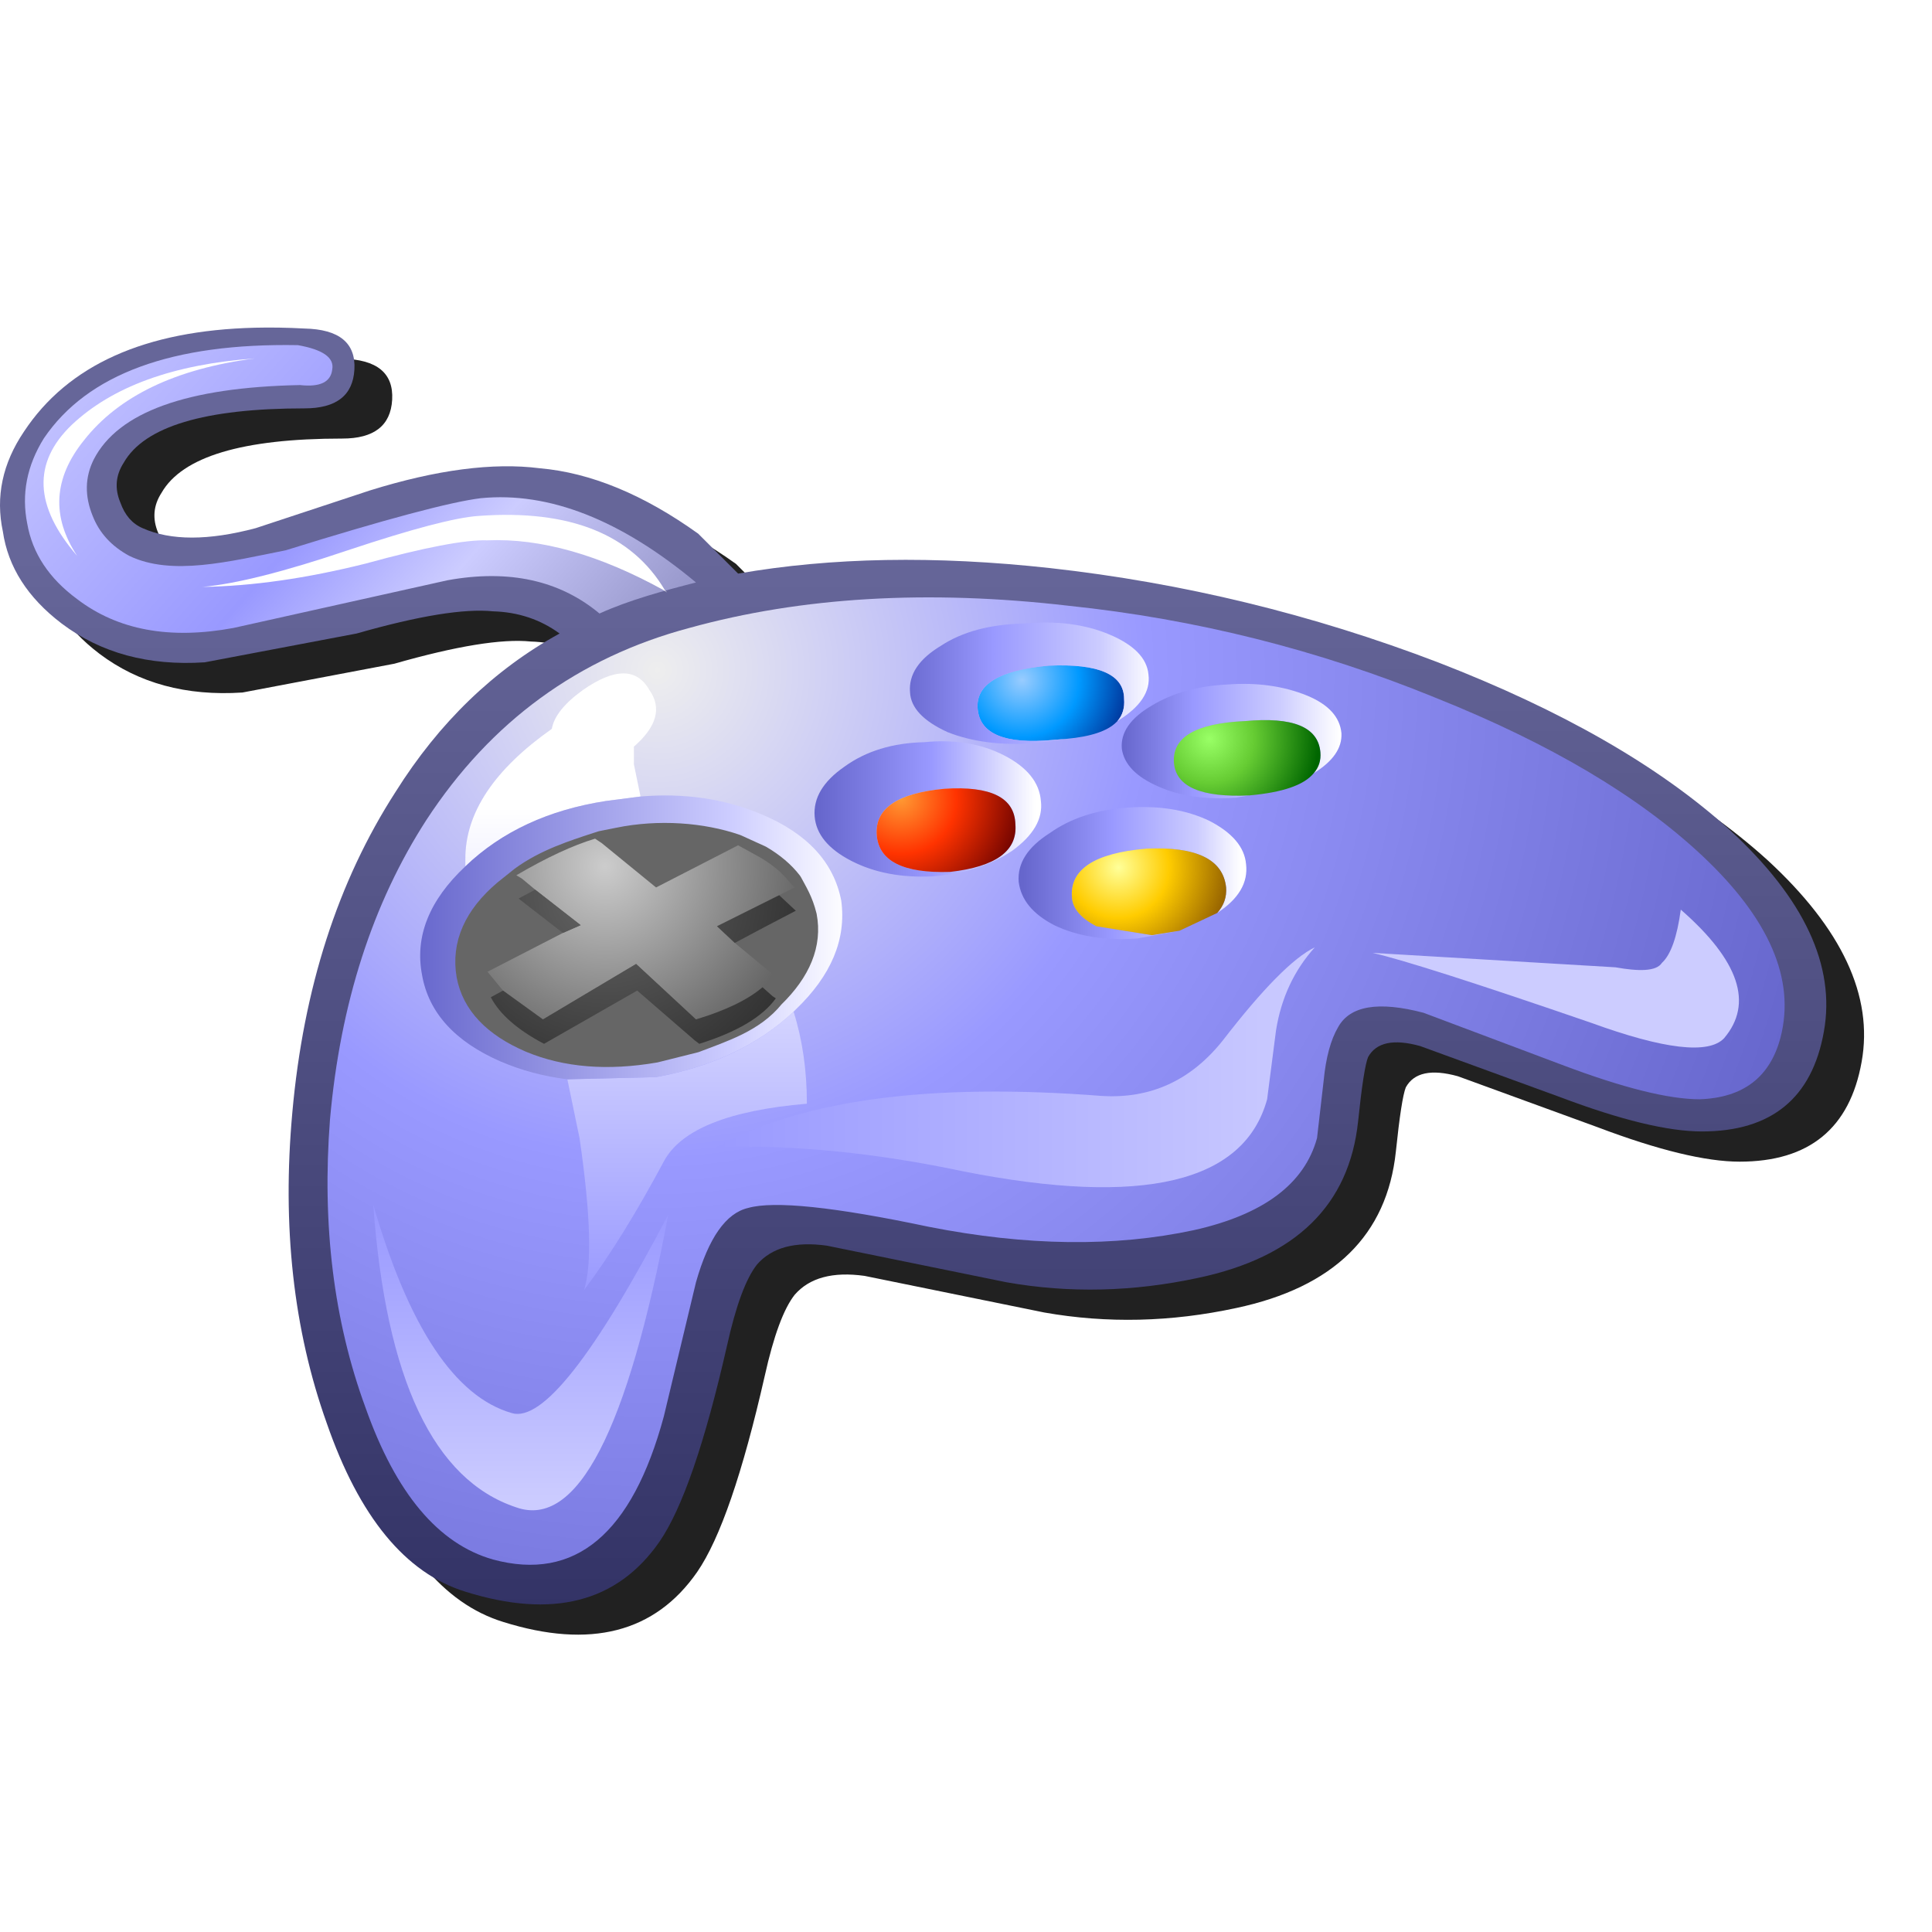 <?xml version="1.0" encoding="UTF-8" standalone="no"?>
<svg
   inkscape:export-ydpi="96"
   inkscape:export-xdpi="96"
   inkscape:export-filename="/media/klapeto/Αρχεία/WindowsXP Theme/Vectors/RASTER/game-controller.png"
   sodipodi:docname="game-controller.svg"
   inkscape:version="1.1.1 (3bf5ae0d25, 2021-09-20)"
   id="svg8"
   version="1.1"
   viewBox="0 0 256 256"
   height="256"
   width="256"
   xmlns:inkscape="http://www.inkscape.org/namespaces/inkscape"
   xmlns:sodipodi="http://sodipodi.sourceforge.net/DTD/sodipodi-0.dtd"
   xmlns="http://www.w3.org/2000/svg"
   xmlns:svg="http://www.w3.org/2000/svg"
   xmlns:rdf="http://www.w3.org/1999/02/22-rdf-syntax-ns#"
   xmlns:cc="http://creativecommons.org/ns#"
   xmlns:dc="http://purl.org/dc/elements/1.1/">
  <defs
     id="defs2">
    <linearGradient
       gradientTransform="matrix(0,0.029,0.042,0,32.396,29.499)"
       gradientUnits="userSpaceOnUse"
       id="gradient0-36"
       spreadMethod="pad"
       x1="-819.2"
       x2="819.2">
      <stop
         offset="0.0"
         stop-color="#666699"
         id="stop48" />
      <stop
         offset="1.0"
         stop-color="#333366"
         id="stop50" />
    </linearGradient>
    <linearGradient
       gradientTransform="matrix(-0.013,-0.013,-0.008,0.009,16.4,5.4)"
       gradientUnits="userSpaceOnUse"
       id="gradient1-7"
       spreadMethod="pad"
       x1="-819.2"
       x2="819.2">
      <stop
         offset="0.0"
         stop-color="#9999cc"
         id="stop53" />
      <stop
         offset="0.271"
         stop-color="#ccccff"
         id="stop55" />
      <stop
         offset="0.482"
         stop-color="#9999ff"
         id="stop57" />
      <stop
         offset="1.0"
         stop-color="#ccccff"
         id="stop59-5" />
    </linearGradient>
    <radialGradient
       cx="0"
       cy="0"
       gradientTransform="matrix(0.066,0,0,0.066,29.65,15.45)"
       gradientUnits="userSpaceOnUse"
       id="gradient2-3"
       r="819.2"
       spreadMethod="pad">
      <stop
         offset="0.0"
         stop-color="#eeeeee"
         id="stop62" />
      <stop
         offset="0.408"
         stop-color="#9999ff"
         id="stop64-5" />
      <stop
         offset="1.0"
         stop-color="#6666cc"
         id="stop66-6" />
    </radialGradient>
    <radialGradient
       cx="0"
       cy="0"
       gradientTransform="matrix(0.006,0,0,0.006,46.1,15.9)"
       gradientUnits="userSpaceOnUse"
       id="gradient3-2"
       r="819.2"
       spreadMethod="pad">
      <stop
         offset="0.0"
         stop-color="#99ccff"
         id="stop69-9" />
      <stop
         offset="0.525"
         stop-color="#0099ff"
         id="stop71-1" />
      <stop
         offset="1.0"
         stop-color="#003399"
         id="stop73" />
    </radialGradient>
    <linearGradient
       gradientTransform="matrix(0.007,0,0,-0.003,46.3,16)"
       gradientUnits="userSpaceOnUse"
       id="gradient4-2"
       spreadMethod="pad"
       x1="-819.2"
       x2="819.2">
      <stop
         offset="0.0"
         stop-color="#6666cc"
         id="stop76-7" />
      <stop
         offset="0.369"
         stop-color="#9999ff"
         id="stop78-0" />
      <stop
         offset="0.792"
         stop-color="#ccccff"
         id="stop80" />
      <stop
         offset="1.0"
         stop-color="#ffffff"
         id="stop82" />
    </linearGradient>
    <linearGradient
       gradientTransform="matrix(0.006,0,0,-0.004,41.8,21.75)"
       gradientUnits="userSpaceOnUse"
       id="gradient5-9"
       spreadMethod="pad"
       x1="-819.2"
       x2="819.2">
      <stop
         offset="0.0"
         stop-color="#6666cc"
         id="stop85" />
      <stop
         offset="0.522"
         stop-color="#9999ff"
         id="stop87" />
      <stop
         offset="0.773"
         stop-color="#ccccff"
         id="stop89" />
      <stop
         offset="1.0"
         stop-color="#ffffff"
         id="stop91" />
    </linearGradient>
    <radialGradient
       cx="0"
       cy="0"
       gradientTransform="matrix(0.007,0,0,0.007,40.65,21.25)"
       gradientUnits="userSpaceOnUse"
       id="gradient6-3"
       r="819.2"
       spreadMethod="pad">
      <stop
         offset="0.0"
         stop-color="#ff9933"
         id="stop94" />
      <stop
         offset="0.435"
         stop-color="#ff3300"
         id="stop96" />
      <stop
         offset="1.0"
         stop-color="#660000"
         id="stop98-6" />
    </radialGradient>
    <linearGradient
       gradientTransform="matrix(0.006,0,0,-0.003,55.5,18.6)"
       gradientUnits="userSpaceOnUse"
       id="gradient7-0"
       spreadMethod="pad"
       x1="-819.2"
       x2="819.2">
      <stop
         offset="0.0"
         stop-color="#6666cc"
         id="stop101" />
      <stop
         offset="0.329"
         stop-color="#9999ff"
         id="stop103" />
      <stop
         offset="0.725"
         stop-color="#ccccff"
         id="stop105-62" />
      <stop
         offset="1.0"
         stop-color="#ffffff"
         id="stop107-6" />
    </linearGradient>
    <radialGradient
       cx="0"
       cy="0"
       gradientTransform="matrix(0.006,0,0,0.006,54.55,18.55)"
       gradientUnits="userSpaceOnUse"
       id="gradient8-1"
       r="819.2"
       spreadMethod="pad">
      <stop
         offset="0.0"
         stop-color="#99ff66"
         id="stop110-8" />
      <stop
         offset="0.408"
         stop-color="#66cc33"
         id="stop112-7" />
      <stop
         offset="1.0"
         stop-color="#006600"
         id="stop114-9" />
    </radialGradient>
    <linearGradient
       gradientTransform="matrix(0.006,0,0,-0.004,51.05,24.6)"
       gradientUnits="userSpaceOnUse"
       id="gradient9-2"
       spreadMethod="pad"
       x1="-819.2"
       x2="819.2">
      <stop
         offset="0.0"
         stop-color="#6666cc"
         id="stop117-0" />
      <stop
         offset="0.408"
         stop-color="#9999ff"
         id="stop119-2" />
      <stop
         offset="0.8"
         stop-color="#ccccff"
         id="stop121" />
      <stop
         offset="1.0"
         stop-color="#ffffff"
         id="stop123" />
    </linearGradient>
    <radialGradient
       cx="0"
       cy="0"
       gradientTransform="matrix(0.006,0,0,0.006,50.45,24.35)"
       gradientUnits="userSpaceOnUse"
       id="gradient10-3"
       r="819.2"
       spreadMethod="pad">
      <stop
         offset="0.0"
         stop-color="#ffff99"
         id="stop126" />
      <stop
         offset="0.463"
         stop-color="#ffcc00"
         id="stop128" />
      <stop
         offset="1.0"
         stop-color="#996600"
         id="stop130" />
    </radialGradient>
    <linearGradient
       gradientTransform="matrix(-0.017,0,0,0.006,45.8,33.3)"
       gradientUnits="userSpaceOnUse"
       id="gradient11-7"
       spreadMethod="pad"
       x1="-819.2"
       x2="819.2">
      <stop
         offset="0.0"
         stop-color="#ccccff"
         id="stop133" />
      <stop
         offset="1.0"
         stop-color="#9999ff"
         id="stop135" />
    </linearGradient>
    <linearGradient
       gradientTransform="matrix(0,-0.017,-0.009,0,13.396,25.099)"
       gradientUnits="userSpaceOnUse"
       id="gradient12-5"
       spreadMethod="pad"
       x1="-819.2"
       x2="819.2">
      <stop
         offset="0.0"
         stop-color="#9999ff"
         id="stop138" />
      <stop
         offset="0.788"
         stop-color="#ffffff"
         id="stop140" />
      <stop
         offset="1.0"
         stop-color="#ffffff"
         id="stop142" />
    </linearGradient>
    <linearGradient
       gradientTransform="matrix(0.012,0,0,-0.008,28.45,27.55)"
       gradientUnits="userSpaceOnUse"
       id="gradient13-92"
       spreadMethod="pad"
       x1="-819.2"
       x2="819.2">
      <stop
         offset="0.0"
         stop-color="#6666cc"
         id="stop145" />
      <stop
         offset="0.725"
         stop-color="#ccccff"
         id="stop147" />
      <stop
         offset="1.0"
         stop-color="#ffffff"
         id="stop149" />
    </linearGradient>
    <radialGradient
       cx="0"
       cy="0"
       gradientTransform="matrix(0.011,0,0,0.011,27.3,24.3)"
       gradientUnits="userSpaceOnUse"
       id="gradient14"
       r="819.2"
       spreadMethod="pad">
      <stop
         offset="0.0"
         stop-color="#cccccc"
         id="stop152" />
      <stop
         offset="1.0"
         stop-color="#666666"
         id="stop154" />
    </radialGradient>
    <radialGradient
       cx="0"
       cy="0"
       gradientTransform="matrix(0.011,0,0,0.011,27.35,25.45)"
       gradientUnits="userSpaceOnUse"
       id="gradient15"
       r="819.2"
       spreadMethod="pad">
      <stop
         offset="0.0"
         stop-color="#666666"
         id="stop157" />
      <stop
         offset="1.0"
         stop-color="#333333"
         id="stop159" />
    </radialGradient>
    <linearGradient
       gradientTransform="matrix(0,0.008,0.008,0,23.55,46.45)"
       gradientUnits="userSpaceOnUse"
       id="gradient16"
       spreadMethod="pad"
       x1="-819.2"
       x2="819.2">
      <stop
         offset="0.0"
         stop-color="#9999ff"
         id="stop162" />
      <stop
         offset="1.0"
         stop-color="#ccccff"
         id="stop164" />
    </linearGradient>
    <filter
       inkscape:collect="always"
       style="color-interpolation-filters:sRGB"
       id="filter1495"
       x="-0.041"
       y="-0.058"
       width="1.082"
       height="1.117">
      <feGaussianBlur
         inkscape:collect="always"
         stdDeviation="4.112"
         id="feGaussianBlur1497" />
    </filter>
  </defs>
  <sodipodi:namedview
     inkscape:snap-global="true"
     inkscape:bbox-paths="false"
     fit-margin-bottom="0"
     fit-margin-right="0"
     fit-margin-left="0"
     fit-margin-top="0"
     inkscape:bbox-nodes="true"
     inkscape:snap-bbox="true"
     inkscape:window-maximized="1"
     inkscape:window-y="0"
     inkscape:window-x="3840"
     inkscape:window-height="2045"
     inkscape:window-width="3840"
     units="px"
     showgrid="false"
     inkscape:document-rotation="0"
     inkscape:current-layer="layer1"
     inkscape:document-units="px"
     inkscape:cy="113.5"
     inkscape:cx="-196"
     inkscape:zoom="2"
     inkscape:pageshadow="2"
     inkscape:pageopacity="0.0"
     borderopacity="1.0"
     bordercolor="#666666"
     pagecolor="#ffffff"
     id="base"
     inkscape:pagecheckerboard="0"
     width="256px">
    <inkscape:grid
       originy="0"
       originx="0"
       id="grid1504"
       type="xygrid" />
    <inkscape:grid
       originy="0"
       originx="0"
       spacingy="0.5"
       spacingx="0.5"
       id="grid1507"
       type="xygrid" />
  </sodipodi:namedview>
  <g
     transform="translate(-12.568)"
     id="layer1"
     inkscape:groupmode="layer"
     inkscape:label="Layer 1">
    <path
       id="path1106"
       style="fill:#212121;fill-opacity:1;stroke-width:2.939;filter:url(#filter1495)"
       d="m 51.387,47.422 c -14.605,0.354 -24.818,4.941 -30.647,13.771 -2.841,4.213 -3.775,8.622 -2.795,13.227 0.686,4.703 3.284,8.769 7.79,12.198 5.192,3.919 11.515,5.633 18.96,5.143 l 20.131,-3.818 c 8.229,-2.351 14.256,-3.33 18.077,-2.938 3.331,0.098 6.269,1.077 8.816,2.938 -8.719,4.8 -15.97,11.802 -21.75,21.011 -7.642,11.854 -12.199,26.013 -13.668,42.472 -1.372,15.087 0.15,28.804 4.559,41.148 4.311,12.442 10.434,19.887 18.37,22.336 11.56,3.625 20.132,1.42 25.716,-6.613 3.037,-4.409 6.022,-13.078 8.961,-26.01 1.176,-5.29 2.497,-8.869 3.966,-10.73 1.959,-2.253 5.046,-3.084 9.258,-2.496 l 23.806,4.85 c 8.327,1.47 16.802,1.271 25.423,-0.59 12.932,-2.743 19.99,-9.647 21.165,-20.718 0.49,-4.703 0.928,-7.544 1.32,-8.523 1.078,-1.959 3.38,-2.45 6.907,-1.47 l 18.518,6.756 c 8.033,3.037 14.303,4.559 18.81,4.559 9.209,0 14.597,-4.409 16.165,-13.227 1.568,-8.719 -2.595,-17.634 -12.49,-26.745 C 237.449,105.527 224.565,98.129 208.106,91.761 191.451,85.393 174.306,81.228 156.671,79.269 141.486,77.604 127.719,77.849 115.375,80.004 l -5.286,-5.286 C 102.839,69.526 95.832,66.632 89.072,66.044 82.9,65.261 75.404,66.239 66.587,68.983 l -15.137,5.001 c -6.27,1.665 -11.265,1.665 -14.988,0 -1.372,-0.588 -2.35,-1.716 -2.938,-3.382 -0.784,-1.861 -0.636,-3.626 0.442,-5.292 2.743,-4.8 10.727,-7.198 23.953,-7.198 4.213,0 6.417,-1.714 6.613,-5.143 0.196,-3.527 -2.009,-5.339 -6.613,-5.437 -2.266,-0.122 -4.446,-0.16 -6.532,-0.11 z" />
    <g
       transform="matrix(2.939,0,0,2.939,12.505,43.382)"
       id="g46">
      <path
         sodipodi:nodetypes="scccccccccccccccccccccsccccccccccccsccs"
         transform="translate(15.304,4.551)"
         d="m -3.775,-4.537 c -4.969,0.12 -8.444,1.681 -10.428,4.686 -0.967,1.433 -1.285,2.933 -0.951,4.5 0.233,1.6 1.117,2.984 2.65,4.15 1.767,1.333 3.918,1.917 6.451,1.75 L 0.797,9.25 c 2.8,-0.8 4.85,-1.133 6.15,-1 1.133,0.033 2.133,0.367 3,1 -2.967,1.633 -5.434,4.015 -7.4,7.148 -2.6,4.033 -4.15,8.851 -4.65,14.451 -0.467,5.133 0.051,9.8 1.551,14 1.467,4.233 3.55,6.766 6.25,7.6 3.933,1.233 6.85,0.483 8.75,-2.25 1.033,-1.5 2.049,-4.45 3.049,-8.85 0.4,-1.8 0.85,-3.017 1.35,-3.65 0.667,-0.767 1.717,-1.05 3.15,-0.85 L 30.096,38.5 c 2.833,0.5 5.717,0.432 8.65,-0.201 4.4,-0.933 6.801,-3.282 7.201,-7.049 0.167,-1.6 0.316,-2.567 0.449,-2.9 0.367,-0.667 1.15,-0.833 2.35,-0.5 l 6.301,2.299 c 2.733,1.033 4.867,1.551 6.4,1.551 3.133,0 4.967,-1.5 5.5,-4.5 0.533,-2.967 -0.883,-6 -4.25,-9.1 -3.167,-2.867 -7.55,-5.384 -13.15,-7.551 -5.667,-2.167 -11.5,-3.583 -17.5,-4.25 -5.167,-0.567 -9.851,-0.483 -14.051,0.25 L 16.197,4.75 C 13.731,2.983 11.347,1.999 9.047,1.799 c -2.1,-0.267 -4.65,0.067 -7.65,1 L -3.754,4.5 c -2.133,0.567 -3.833,0.567 -5.1,0 -0.467,-0.2 -0.8,-0.584 -1,-1.15 -0.267,-0.633 -0.216,-1.234 0.15,-1.801 0.933,-1.633 3.65,-2.449 8.15,-2.449 1.433,-10e-9 2.183,-0.583 2.25,-1.75 0.067,-1.2 -0.683,-1.816 -2.25,-1.85 -0.771,-0.042 -1.513,-0.054 -2.223,-0.037 z"
         style="fill:url(#gradient0-36)"
         id="path2-2" />
      <path
         sodipodi:nodetypes="cccccccccccccccc"
         style="fill:url(#gradient1-7)"
         d="m 31.4,11.5 c -1.474,0.376 -3.026,0.799 -4.35,1.4 -1.8,-1.5 -4.083,-2 -6.85,-1.5 l -9.65,2.15 C 7.683,14.083 5.333,13.65 3.5,12.25 2.233,11.317 1.483,10.183 1.25,8.85 0.983,7.517 1.233,6.233 2,5 3.967,2.1 7.783,0.7 13.45,0.8 14.583,1 15.1,1.367 15,1.9 14.933,2.467 14.45,2.7 13.55,2.6 8.45,2.7 5.35,3.817 4.25,5.95 3.85,6.75 3.833,7.6 4.2,8.5 c 0.3,0.767 0.85,1.367 1.65,1.8 1.914,0.924 4.519,0.252 7.05,-0.25 4.5,-1.4 7.433,-2.183 8.8,-2.35 3.067,-0.3 6.3,0.967 9.7,3.8"
         fill="url(#gradient1)"
         fill-rule="evenodd"
         stroke="none"
         id="path6-9" />
      <path
         sodipodi:nodetypes="ccccccccccccccccccccc"
         style="fill:url(#gradient2-3)"
         d="m 76.8,23.85 c 3,2.833 4.167,5.55 3.5,8.15 -0.467,1.8 -1.683,2.733 -3.65,2.8 -1.4,0 -3.467,-0.517 -6.2,-1.55 L 64.2,30.9 c -2.033,-0.533 -3.317,-0.317 -3.85,0.65 -0.333,0.567 -0.55,1.367 -0.65,2.4 l -0.3,2.6 c -0.567,2.067 -2.417,3.45 -5.55,4.15 -3.567,0.767 -7.55,0.717 -11.95,-0.15 -4.267,-0.9 -6.983,-1.183 -8.15,-0.85 -1,0.233 -1.783,1.35 -2.35,3.35 l -1.45,6.05 c -1.433,5.3 -4,7.45 -7.7,6.45 -2.467,-0.7 -4.383,-2.983 -5.75,-6.85 -1.433,-3.9 -1.967,-8.233 -1.6,-13 0.467,-5.233 1.917,-9.733 4.35,-13.5 2.9,-4.433 6.85,-7.317 11.85,-8.65 5.067,-1.4 10.767,-1.733 17.1,-1 5.733,0.6 11.25,1.983 16.55,4.15 5.167,2.067 9.183,4.45 12.05,7.15"
         fill="url(#gradient2)"
         fill-rule="evenodd"
         stroke="none"
         id="path10-3" />
      <path
         style="fill:url(#gradient3-2)"
         d="m 50.4,17.75 -0.05,0.05 q -0.6,0.6 -2.25,0.75 l -0.6,0.05 q -3.25,0.3 -3.4,-1.4 -0.15,-1.65 3.2,-1.95 3.4,-0.15 3.4,1.5 0.05,0.6 -0.3,1"
         fill="url(#gradient3)"
         fill-rule="evenodd"
         stroke="none"
         id="path12-6" />
      <path
         style="fill:url(#gradient4-2)"
         d="m 48.1,18.55 -1.5,0.2 q -2.2,0.15 -3.85,-0.5 -1.65,-0.75 -1.7,-1.8 -0.1,-1.2 1.4,-2.1 1.45,-0.95 3.75,-1 2.2,-0.2 3.85,0.5 1.65,0.7 1.75,1.8 0.15,1.15 -1.4,2.1 0.35,-0.4 0.3,-1 0,-1.65 -3.4,-1.5 -3.35,0.3 -3.2,1.95 0.15,1.7 3.4,1.4 l 0.6,-0.05"
         fill="url(#gradient4)"
         fill-rule="evenodd"
         stroke="none"
         id="path14-1" />
      <path
         style="fill:url(#gradient5-9)"
         d="m 45.3,19.3 q 1.55,0.8 1.65,2.05 0.15,1.2 -1.3,2.25 -1.5,1 -3.6,1.15 -2.1,0.1 -3.65,-0.7 -1.55,-0.8 -1.65,-2 -0.1,-1.25 1.35,-2.25 1.45,-1.05 3.6,-1.1 2.05,-0.2 3.6,0.6 m -2.45,5.25 q 3.1,-0.35 2.95,-2.15 -0.05,-1.8 -3.2,-1.6 -3.2,0.3 -3.05,2.1 0.15,1.75 3.3,1.65"
         fill="url(#gradient5)"
         fill-rule="evenodd"
         stroke="none"
         id="path16-2" />
      <path
         style="fill:url(#gradient6-3)"
         d="m 42.85,24.55 q -3.15,0.1 -3.3,-1.65 -0.15,-1.8 3.05,-2.1 3.15,-0.2 3.2,1.6 0.15,1.8 -2.95,2.15"
         fill="url(#gradient6)"
         fill-rule="evenodd"
         stroke="none"
         id="path18-9" />
      <path
         style="fill:url(#gradient7-0)"
         d="m 56.35,21.1 -0.6,0.1 q -2.05,0.15 -3.5,-0.5 -1.5,-0.65 -1.65,-1.7 -0.1,-1.1 1.35,-1.95 1.4,-0.85 3.4,-0.95 2,-0.15 3.6,0.5 1.45,0.6 1.55,1.7 0.05,1 -1.25,1.8 0.35,-0.4 0.3,-0.95 -0.15,-1.7 -3.4,-1.4 -3.35,0.15 -3.2,1.9 0.15,1.6 3.4,1.45"
         fill="url(#gradient7)"
         fill-rule="evenodd"
         stroke="none"
         id="path20-3" />
      <path
         style="fill:url(#gradient8-1)"
         d="m 59.25,20.1 q -0.65,0.8 -2.9,1 -3.25,0.15 -3.4,-1.45 -0.15,-1.75 3.2,-1.9 3.25,-0.3 3.4,1.4 0.05,0.55 -0.3,0.95"
         fill="url(#gradient8)"
         fill-rule="evenodd"
         stroke="none"
         id="path22-1" />
      <path
         style="fill:url(#gradient9-2)"
         d="m 53.2,27.2 -1.9,0.35 Q 49.1,27.7 47.55,26.95 46.1,26.2 45.95,25 q -0.1,-1.25 1.4,-2.2 1.4,-1 3.5,-1.15 2.15,-0.15 3.7,0.6 1.55,0.8 1.65,1.95 0.15,1.25 -1.3,2.2 0.45,-0.5 0.4,-1.15 -0.2,-1.9 -3.6,-1.75 -3.5,0.3 -3.35,2.2 0.05,0.75 1.1,1.3 l 2.5,0.4 1.25,-0.2"
         fill="url(#gradient9)"
         fill-rule="evenodd"
         stroke="none"
         id="path24-9" />
      <path
         style="fill:url(#gradient10-3)"
         d="m 54.9,26.4 -1.7,0.8 -1.25,0.2 -2.5,-0.4 q -1.05,-0.55 -1.1,-1.3 -0.15,-1.9 3.35,-2.2 3.4,-0.15 3.6,1.75 0.05,0.65 -0.4,1.15"
         fill="url(#gradient10)"
         fill-rule="evenodd"
         stroke="none"
         id="path26-4" />
      <path
         style="fill:url(#gradient11-7)"
         d="m 57.55,31.7 -0.4,3.1 q -1.55,5.65 -13.7,3.25 -5.9,-1.25 -11.1,-1.1 5.75,-3.2 17.35,-2.3 3.3,0.2 5.45,-2.5 2.7,-3.5 4.15,-4.2 -1.4,1.55 -1.75,3.75"
         fill="url(#gradient11)"
         fill-rule="evenodd"
         stroke="none"
         id="path28-7" />
      <path
         sodipodi:nodetypes="ccccccc"
         d="M 71.75,31.35 C 66.517,29.55 63.233,28.5 61.9,28.2 l 10.95,0.65 c 1.043,0.186 1.845,0.195 2.1,-0.2 0.4,-0.367 0.683,-1.167 0.85,-2.4 2.633,2.3 3.283,4.233 1.95,5.8 -0.7,0.733 -2.7,0.5 -6,-0.7"
         fill="#ccccff"
         fill-rule="evenodd"
         stroke="none"
         id="path30-8" />
      <path
         transform="translate(15.304,4.551)"
         d="m 12.822,11.049 c -0.5,0 -1.11,0.25 -1.826,0.75 -0.833,0.6 -1.3,1.183 -1.4,1.75 -2.6,1.833 -3.898,3.783 -3.898,5.85 V 19.75 C 7.331,18.183 9.447,17.199 12.047,16.799 l 1.549,-0.199 -0.299,-1.451 v -0.799 c 1.033,-0.9 1.266,-1.751 0.699,-2.551 -0.283,-0.5 -0.674,-0.75 -1.174,-0.75 z m 7.674,15.25 c -1.6,1.5 -3.666,2.485 -6.199,2.951 l -4,0.1 L 10.846,32 c 0.5,3.433 0.568,5.716 0.201,6.85 1.133,-1.5 2.333,-3.434 3.6,-5.801 0.767,-1.433 2.916,-2.3 6.449,-2.6 0,-1.5 -0.2,-2.884 -0.6,-4.15 z"
         style="fill:url(#gradient12-5)"
         id="path32-4" />
      <path
         style="fill:url(#gradient13-92)"
         d="m 28.9,21.15 q 2.95,-0.25 5.45,0.8 3.1,1.3 3.6,3.9 0.35,2.6 -2.05,4.9 l -0.1,0.1 q -2.4,2.25 -6.2,2.95 l -4,0.1 q -1.6,-0.2 -3,-0.8 -3.1,-1.35 -3.55,-3.9 -0.5,-2.6 1.95,-4.9 2.45,-2.35 6.35,-2.95 l 1.55,-0.2 m 4.3,2.25 -5.3,-0.3 -0.75,0.15 -0.3,-0.2 q -1.5,0.45 -3.55,1.65 l 0.25,0.15 -0.75,0.6 q -2,1.7 -1.65,3.75 0.35,1.9 2.8,2.95 2.4,1 5.6,0.45 l 1.8,-0.45 0.2,0.15 Q 34.1,31.5 35,30.25 l -0.15,-0.1 q 1.8,-1.75 1.45,-3.6 l -0.45,-1.3 -0.2,-0.2 Q 35.15,24.4 34.3,23.9 l -1,-0.55 -0.1,0.05"
         fill="url(#gradient13)"
         fill-rule="evenodd"
         stroke="none"
         id="path34-5" />
      <path
         style="fill:#666666;fill-opacity:1"
         sodipodi:nodetypes="cccccccccccccc"
         d="m 36.3,26.55 c 0.233,1.233 -0.25,2.433 -1.45,3.6 -0.875,1.091 -2.237,1.515 -3.5,2 l -1.8,0.45 c -2.133,0.367 -4,0.217 -5.6,-0.45 -1.633,-0.7 -2.567,-1.683 -2.8,-2.95 -0.233,-1.367 0.317,-2.617 1.65,-3.75 l 0.75,-0.6 c 1.06,-0.782 2.33,-1.191 3.6,-1.6 L 27.9,23.1 c 1.817,-0.375 3.774,-0.228 5.3,0.3 l 1.1,0.5 c 0.567,0.333 1.017,0.717 1.35,1.15 0.232,0.44 0.48,0.811 0.65,1.5 z"
         fill="none"
         stroke="#666666"
         stroke-linecap="round"
         stroke-linejoin="round"
         stroke-width="1.1"
         id="path44" />
      <path
         style="fill:url(#gradient14)"
         d="m 33.2,23.4 0.1,-0.05 1,0.55 q 0.85,0.5 1.35,1.15 l 0.2,0.2 -0.7,0.35 -2.8,1.4 0.8,0.75 1.75,1.45 -0.5,0.55 q -1,0.85 -3,1.45 l -2.7,-2.5 -4.2,2.5 -1.8,-1.3 -0.7,-0.85 3.4,-1.75 0.8,-0.35 -2.05,-1.6 -0.6,-0.5 -0.25,-0.15 q 2.05,-1.2 3.55,-1.65 l 0.3,0.2 2.45,2 3.6,-1.85"
         fill="url(#gradient14)"
         fill-rule="evenodd"
         stroke="none"
         id="path36-0" />
      <path
         style="fill:url(#gradient15)"
         d="m 34.85,30.15 0.15,0.1 q -0.9,1.25 -3.45,2.05 l -0.2,-0.15 -2.6,-2.25 -4.2,2.4 q -1.8,-0.95 -2.4,-2.1 l 0.55,-0.3 1.8,1.3 4.2,-2.5 2.7,2.5 q 2,-0.6 3,-1.45 l 0.45,0.4 m -1.7,-2.4 -0.8,-0.75 2.8,-1.4 0.75,0.7 q -1.35,0.7 -2.75,1.45 m -9,-2.4 2.05,1.6 -0.8,0.35 -2,-1.55 0.75,-0.4"
         fill="url(#gradient15)"
         fill-rule="evenodd"
         stroke="none"
         id="path40-6" />
      <path
         style="fill:url(#gradient16)"
         d="m 23.1,48.95 q 2.05,0.6 7.05,-8.95 -2.75,14.65 -6.85,13.2 -5.6,-1.85 -6.45,-13.65 2.4,8.3 6.25,9.4"
         fill="url(#gradient16)"
         fill-rule="evenodd"
         stroke="none"
         id="path42" />
      <path
         sodipodi:nodetypes="cccccccccccccc"
         d="m 30,11.85 0.1,0.1 -0.15,-0.1 C 27.05,10.25 24.4,9.5 22,9.6 c -1,-0.033 -2.833,0.317 -5.5,1.05 -2.667,0.667 -5.117,1.017 -7.35,1.05 1.5,-0.133 3.683,-0.683 6.55,-1.65 2.9,-0.967 4.867,-1.483 5.9,-1.55 4.1,-0.3 6.9,0.817 8.4,3.35 M 3.5,10.3 C 1.567,8.067 1.483,6.1 3.25,4.4 5.083,2.667 7.833,1.667 11.5,1.4 7.933,1.867 5.367,3.1 3.8,5.1 2.433,6.8 2.333,8.533 3.5,10.3"
         fill="#ffffff"
         fill-rule="evenodd"
         stroke="none"
         id="path8-7" />
    </g>
  </g>
</svg>

